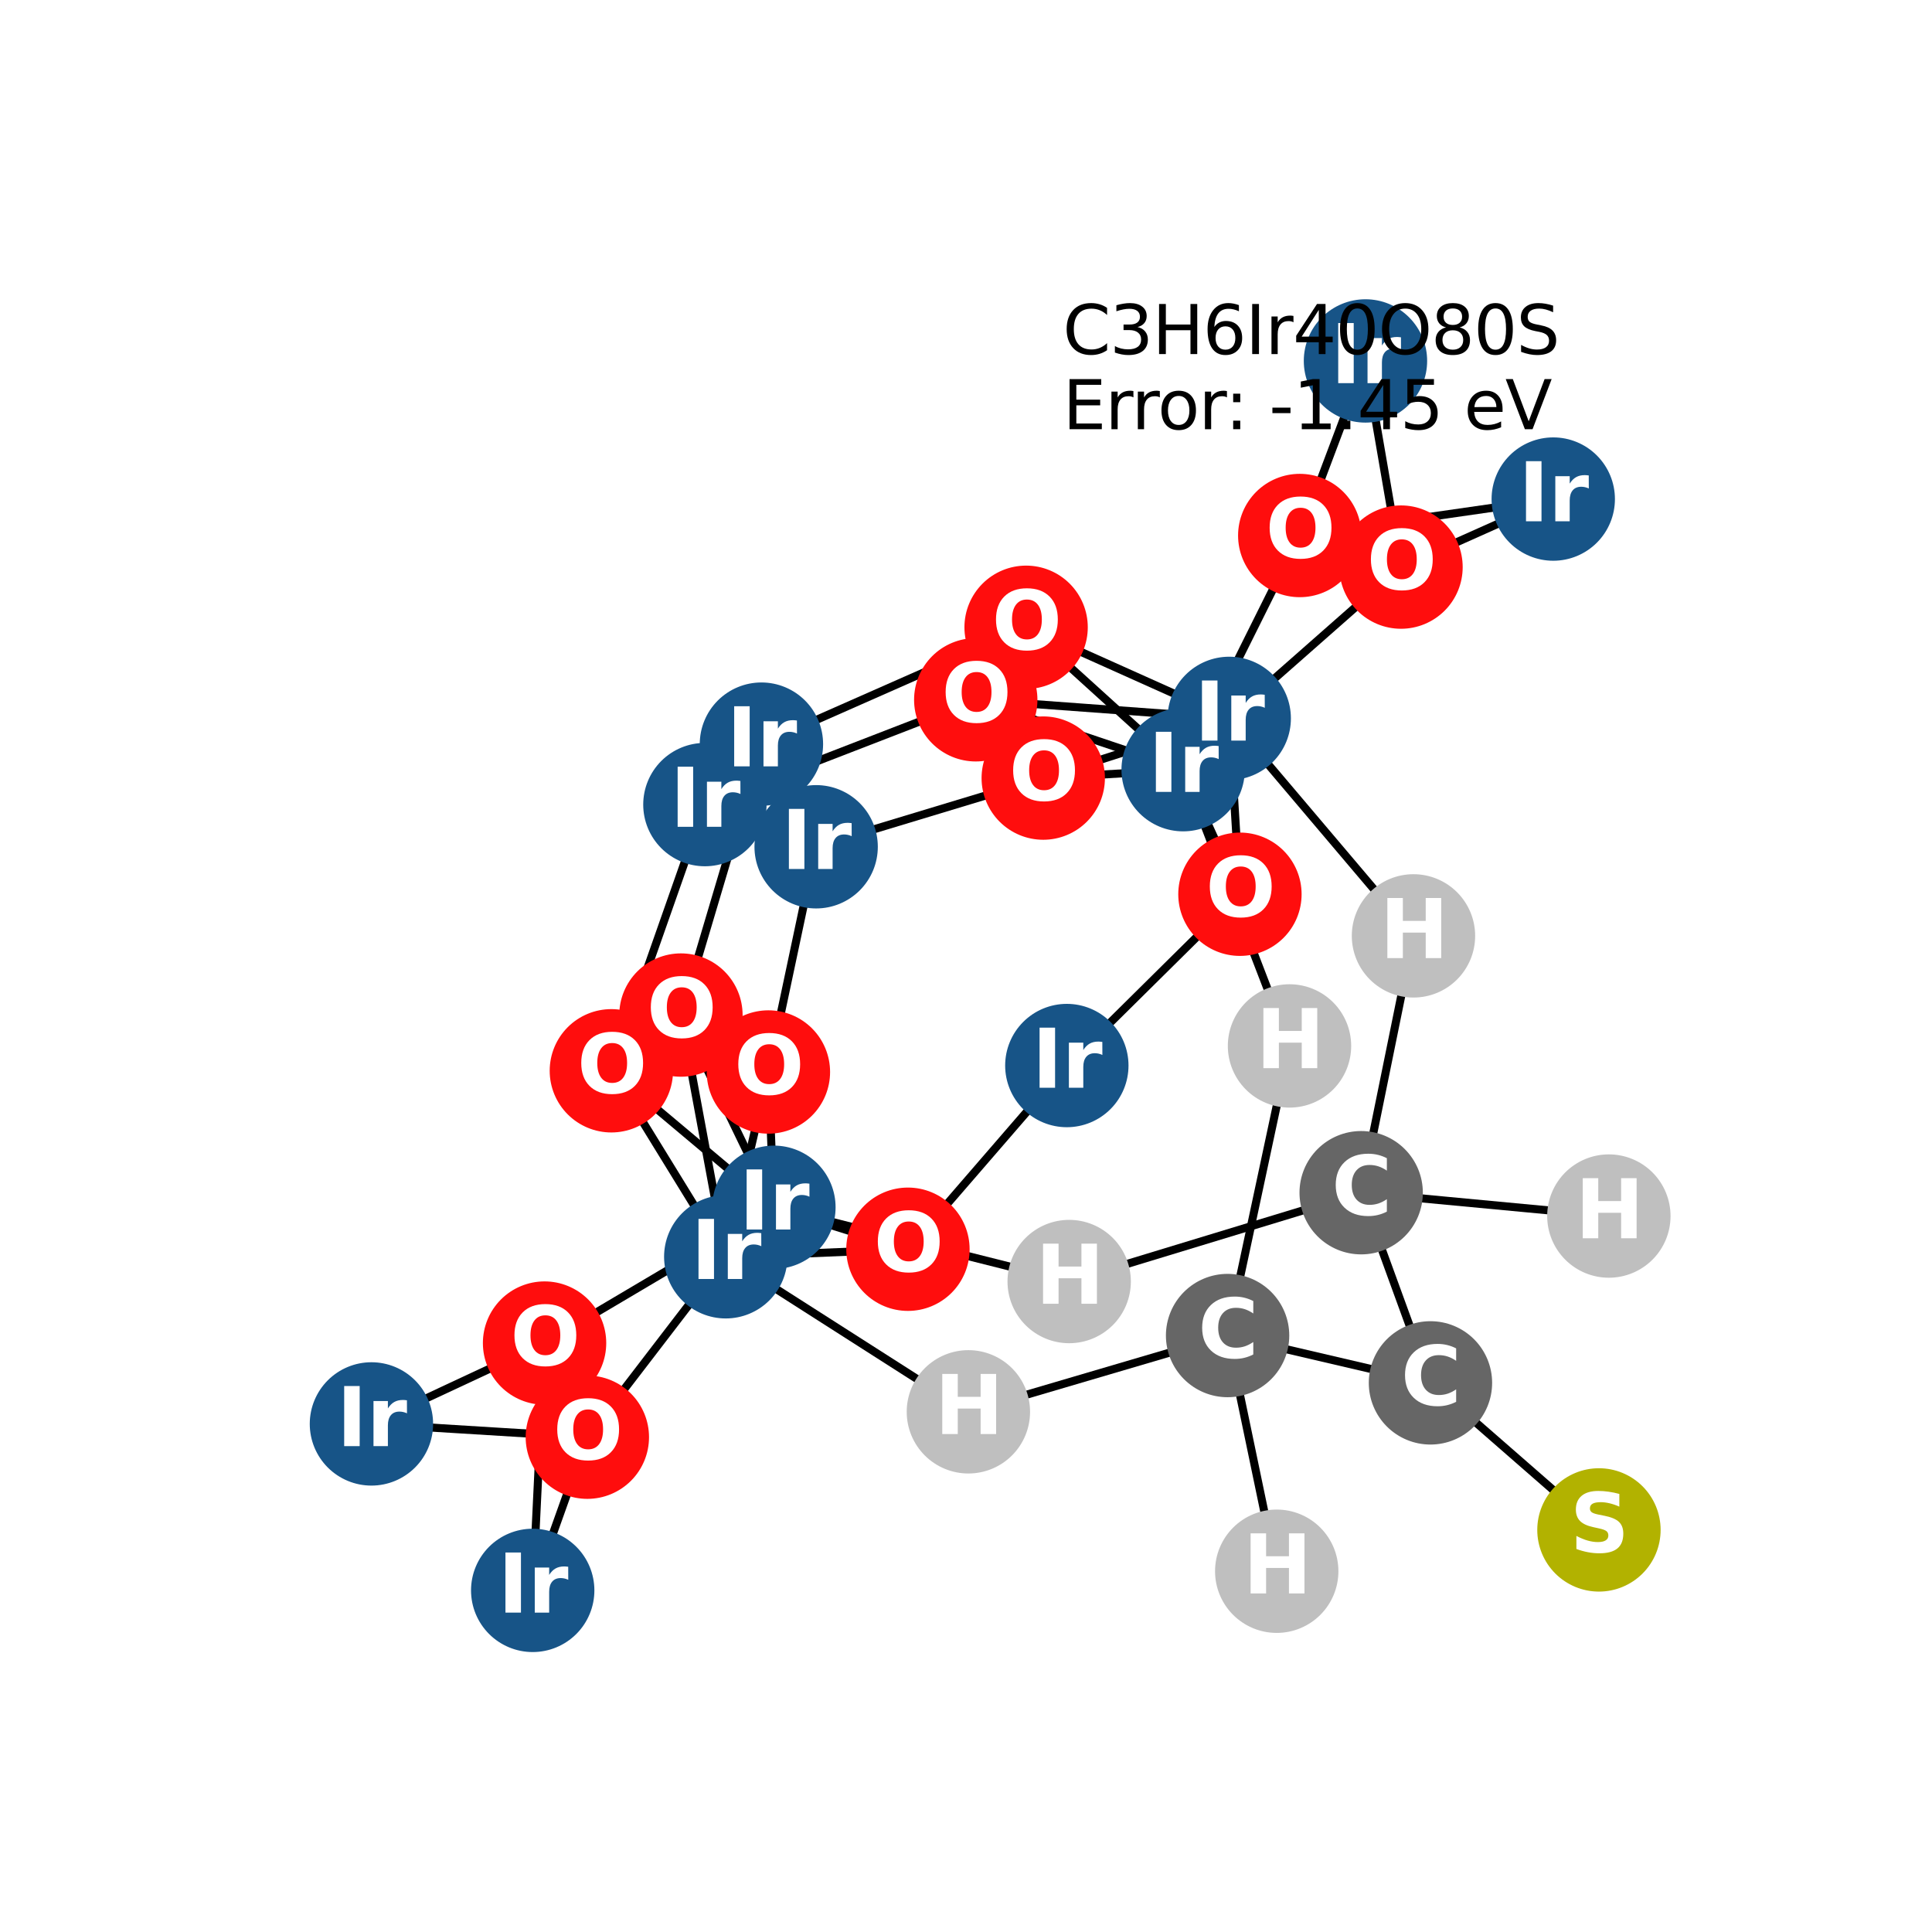 <?xml version="1.0" encoding="utf-8" standalone="no"?>
<!DOCTYPE svg PUBLIC "-//W3C//DTD SVG 1.1//EN"
  "http://www.w3.org/Graphics/SVG/1.1/DTD/svg11.dtd">
<svg xmlns:xlink="http://www.w3.org/1999/xlink" width="288pt" height="288pt" viewBox="0 0 288 288" xmlns="http://www.w3.org/2000/svg" version="1.1">
 <defs>
  <style type="text/css">*{stroke-linejoin: round; stroke-linecap: butt}</style>
 </defs>
 <g id="figure_1">
  <g id="patch_1">
   <path d="M 0 288 
L 288 288 
L 288 0 
L 0 0 
z
" style="fill: #ffffff"/>
  </g>
  <g id="axes_1">
   <g id="LineCollection_1">
    <path d="M 239.831 181.275 
L 202.907 177.795 
" clip-path="url(#p2262d2efbe)" style="fill: none; stroke: #000000; stroke-width: 1.2"/>
    <path d="M 238.352 228.062 
L 213.236 206.143 
" clip-path="url(#p2262d2efbe)" style="fill: none; stroke: #000000; stroke-width: 1.2"/>
    <path d="M 183.239 107.088 
L 208.847 84.536 
" clip-path="url(#p2262d2efbe)" style="fill: none; stroke: #000000; stroke-width: 1.2"/>
    <path d="M 183.239 107.088 
L 152.96 93.508 
" clip-path="url(#p2262d2efbe)" style="fill: none; stroke: #000000; stroke-width: 1.2"/>
    <path d="M 183.239 107.088 
L 155.515 115.989 
" clip-path="url(#p2262d2efbe)" style="fill: none; stroke: #000000; stroke-width: 1.2"/>
    <path d="M 183.239 107.088 
L 145.454 104.317 
" clip-path="url(#p2262d2efbe)" style="fill: none; stroke: #000000; stroke-width: 1.2"/>
    <path d="M 183.239 107.088 
L 184.835 133.303 
" clip-path="url(#p2262d2efbe)" style="fill: none; stroke: #000000; stroke-width: 1.2"/>
    <path d="M 183.239 107.088 
L 210.704 139.509 
" clip-path="url(#p2262d2efbe)" style="fill: none; stroke: #000000; stroke-width: 1.2"/>
    <path d="M 231.541 74.396 
L 208.847 84.536 
" clip-path="url(#p2262d2efbe)" style="fill: none; stroke: #000000; stroke-width: 1.2"/>
    <path d="M 231.541 74.396 
L 193.752 79.828 
" clip-path="url(#p2262d2efbe)" style="fill: none; stroke: #000000; stroke-width: 1.2"/>
    <path d="M 121.661 126.227 
L 155.515 115.989 
" clip-path="url(#p2262d2efbe)" style="fill: none; stroke: #000000; stroke-width: 1.2"/>
    <path d="M 121.661 126.227 
L 114.545 159.8 
" clip-path="url(#p2262d2efbe)" style="fill: none; stroke: #000000; stroke-width: 1.2"/>
    <path d="M 115.366 179.968 
L 81.177 200.21 
" clip-path="url(#p2262d2efbe)" style="fill: none; stroke: #000000; stroke-width: 1.2"/>
    <path d="M 115.366 179.968 
L 114.545 159.8 
" clip-path="url(#p2262d2efbe)" style="fill: none; stroke: #000000; stroke-width: 1.2"/>
    <path d="M 115.366 179.968 
L 101.506 151.313 
" clip-path="url(#p2262d2efbe)" style="fill: none; stroke: #000000; stroke-width: 1.2"/>
    <path d="M 115.366 179.968 
L 135.346 186.222 
" clip-path="url(#p2262d2efbe)" style="fill: none; stroke: #000000; stroke-width: 1.2"/>
    <path d="M 115.366 179.968 
L 91.135 159.621 
" clip-path="url(#p2262d2efbe)" style="fill: none; stroke: #000000; stroke-width: 1.2"/>
    <path d="M 115.366 179.968 
L 159.381 191.037 
" clip-path="url(#p2262d2efbe)" style="fill: none; stroke: #000000; stroke-width: 1.2"/>
    <path d="M 55.369 212.261 
L 81.177 200.21 
" clip-path="url(#p2262d2efbe)" style="fill: none; stroke: #000000; stroke-width: 1.2"/>
    <path d="M 55.369 212.261 
L 87.555 214.24 
" clip-path="url(#p2262d2efbe)" style="fill: none; stroke: #000000; stroke-width: 1.2"/>
    <path d="M 113.505 110.927 
L 152.96 93.508 
" clip-path="url(#p2262d2efbe)" style="fill: none; stroke: #000000; stroke-width: 1.2"/>
    <path d="M 113.505 110.927 
L 101.506 151.313 
" clip-path="url(#p2262d2efbe)" style="fill: none; stroke: #000000; stroke-width: 1.2"/>
    <path d="M 176.369 114.735 
L 152.96 93.508 
" clip-path="url(#p2262d2efbe)" style="fill: none; stroke: #000000; stroke-width: 1.2"/>
    <path d="M 176.369 114.735 
L 155.515 115.989 
" clip-path="url(#p2262d2efbe)" style="fill: none; stroke: #000000; stroke-width: 1.2"/>
    <path d="M 176.369 114.735 
L 193.752 79.828 
" clip-path="url(#p2262d2efbe)" style="fill: none; stroke: #000000; stroke-width: 1.2"/>
    <path d="M 176.369 114.735 
L 145.454 104.317 
" clip-path="url(#p2262d2efbe)" style="fill: none; stroke: #000000; stroke-width: 1.2"/>
    <path d="M 176.369 114.735 
L 184.835 133.303 
" clip-path="url(#p2262d2efbe)" style="fill: none; stroke: #000000; stroke-width: 1.2"/>
    <path d="M 176.369 114.735 
L 192.224 155.915 
" clip-path="url(#p2262d2efbe)" style="fill: none; stroke: #000000; stroke-width: 1.2"/>
    <path d="M 203.548 53.804 
L 208.847 84.536 
" clip-path="url(#p2262d2efbe)" style="fill: none; stroke: #000000; stroke-width: 1.2"/>
    <path d="M 203.548 53.804 
L 193.752 79.828 
" clip-path="url(#p2262d2efbe)" style="fill: none; stroke: #000000; stroke-width: 1.2"/>
    <path d="M 159.031 158.838 
L 184.835 133.303 
" clip-path="url(#p2262d2efbe)" style="fill: none; stroke: #000000; stroke-width: 1.2"/>
    <path d="M 159.031 158.838 
L 135.346 186.222 
" clip-path="url(#p2262d2efbe)" style="fill: none; stroke: #000000; stroke-width: 1.2"/>
    <path d="M 108.187 187.346 
L 114.545 159.8 
" clip-path="url(#p2262d2efbe)" style="fill: none; stroke: #000000; stroke-width: 1.2"/>
    <path d="M 108.187 187.346 
L 101.506 151.313 
" clip-path="url(#p2262d2efbe)" style="fill: none; stroke: #000000; stroke-width: 1.2"/>
    <path d="M 108.187 187.346 
L 87.555 214.24 
" clip-path="url(#p2262d2efbe)" style="fill: none; stroke: #000000; stroke-width: 1.2"/>
    <path d="M 108.187 187.346 
L 135.346 186.222 
" clip-path="url(#p2262d2efbe)" style="fill: none; stroke: #000000; stroke-width: 1.2"/>
    <path d="M 108.187 187.346 
L 91.135 159.621 
" clip-path="url(#p2262d2efbe)" style="fill: none; stroke: #000000; stroke-width: 1.2"/>
    <path d="M 108.187 187.346 
L 144.356 210.458 
" clip-path="url(#p2262d2efbe)" style="fill: none; stroke: #000000; stroke-width: 1.2"/>
    <path d="M 79.41 237.076 
L 81.177 200.21 
" clip-path="url(#p2262d2efbe)" style="fill: none; stroke: #000000; stroke-width: 1.2"/>
    <path d="M 79.41 237.076 
L 87.555 214.24 
" clip-path="url(#p2262d2efbe)" style="fill: none; stroke: #000000; stroke-width: 1.2"/>
    <path d="M 105.078 119.939 
L 145.454 104.317 
" clip-path="url(#p2262d2efbe)" style="fill: none; stroke: #000000; stroke-width: 1.2"/>
    <path d="M 105.078 119.939 
L 91.135 159.621 
" clip-path="url(#p2262d2efbe)" style="fill: none; stroke: #000000; stroke-width: 1.2"/>
    <path d="M 213.236 206.143 
L 182.995 199.087 
" clip-path="url(#p2262d2efbe)" style="fill: none; stroke: #000000; stroke-width: 1.2"/>
    <path d="M 213.236 206.143 
L 202.907 177.795 
" clip-path="url(#p2262d2efbe)" style="fill: none; stroke: #000000; stroke-width: 1.2"/>
    <path d="M 182.995 199.087 
L 144.356 210.458 
" clip-path="url(#p2262d2efbe)" style="fill: none; stroke: #000000; stroke-width: 1.2"/>
    <path d="M 182.995 199.087 
L 190.319 234.221 
" clip-path="url(#p2262d2efbe)" style="fill: none; stroke: #000000; stroke-width: 1.2"/>
    <path d="M 182.995 199.087 
L 192.224 155.915 
" clip-path="url(#p2262d2efbe)" style="fill: none; stroke: #000000; stroke-width: 1.2"/>
    <path d="M 202.907 177.795 
L 159.381 191.037 
" clip-path="url(#p2262d2efbe)" style="fill: none; stroke: #000000; stroke-width: 1.2"/>
    <path d="M 202.907 177.795 
L 210.704 139.509 
" clip-path="url(#p2262d2efbe)" style="fill: none; stroke: #000000; stroke-width: 1.2"/>
   </g>
   <g id="PathCollection_1">
    <defs>
     <path id="C0_0_bba3536fe3" d="M 0 8.944 
C 2.372 8.944 4.647 8.002 6.325 6.325 
C 8.002 4.647 8.944 2.372 8.944 -0 
C 8.944 -2.372 8.002 -4.647 6.325 -6.325 
C 4.647 -8.002 2.372 -8.944 0 -8.944 
C -2.372 -8.944 -4.647 -8.002 -6.325 -6.325 
C -8.002 -4.647 -8.944 -2.372 -8.944 0 
C -8.944 2.372 -8.002 4.647 -6.325 6.325 
C -4.647 8.002 -2.372 8.944 0 8.944 
z
"/>
    </defs>
    <g clip-path="url(#p2262d2efbe)">
     <use xlink:href="#C0_0_bba3536fe3" x="239.831" y="181.275" style="fill: #bfbfbf; stroke: #bfbfbf; stroke-width: 0.5"/>
    </g>
    <g clip-path="url(#p2262d2efbe)">
     <use xlink:href="#C0_0_bba3536fe3" x="238.352" y="228.062" style="fill: #b2b200; stroke: #b2b200; stroke-width: 0.5"/>
    </g>
    <g clip-path="url(#p2262d2efbe)">
     <use xlink:href="#C0_0_bba3536fe3" x="183.239" y="107.088" style="fill: #175487; stroke: #175487; stroke-width: 0.5"/>
    </g>
    <g clip-path="url(#p2262d2efbe)">
     <use xlink:href="#C0_0_bba3536fe3" x="231.541" y="74.396" style="fill: #175487; stroke: #175487; stroke-width: 0.5"/>
    </g>
    <g clip-path="url(#p2262d2efbe)">
     <use xlink:href="#C0_0_bba3536fe3" x="121.661" y="126.227" style="fill: #175487; stroke: #175487; stroke-width: 0.5"/>
    </g>
    <g clip-path="url(#p2262d2efbe)">
     <use xlink:href="#C0_0_bba3536fe3" x="115.366" y="179.968" style="fill: #175487; stroke: #175487; stroke-width: 0.5"/>
    </g>
    <g clip-path="url(#p2262d2efbe)">
     <use xlink:href="#C0_0_bba3536fe3" x="55.369" y="212.261" style="fill: #175487; stroke: #175487; stroke-width: 0.5"/>
    </g>
    <g clip-path="url(#p2262d2efbe)">
     <use xlink:href="#C0_0_bba3536fe3" x="113.505" y="110.927" style="fill: #175487; stroke: #175487; stroke-width: 0.5"/>
    </g>
    <g clip-path="url(#p2262d2efbe)">
     <use xlink:href="#C0_0_bba3536fe3" x="176.369" y="114.735" style="fill: #175487; stroke: #175487; stroke-width: 0.5"/>
    </g>
    <g clip-path="url(#p2262d2efbe)">
     <use xlink:href="#C0_0_bba3536fe3" x="203.548" y="53.804" style="fill: #175487; stroke: #175487; stroke-width: 0.5"/>
    </g>
    <g clip-path="url(#p2262d2efbe)">
     <use xlink:href="#C0_0_bba3536fe3" x="159.031" y="158.838" style="fill: #175487; stroke: #175487; stroke-width: 0.5"/>
    </g>
    <g clip-path="url(#p2262d2efbe)">
     <use xlink:href="#C0_0_bba3536fe3" x="108.187" y="187.346" style="fill: #175487; stroke: #175487; stroke-width: 0.5"/>
    </g>
    <g clip-path="url(#p2262d2efbe)">
     <use xlink:href="#C0_0_bba3536fe3" x="79.41" y="237.076" style="fill: #175487; stroke: #175487; stroke-width: 0.5"/>
    </g>
    <g clip-path="url(#p2262d2efbe)">
     <use xlink:href="#C0_0_bba3536fe3" x="105.078" y="119.939" style="fill: #175487; stroke: #175487; stroke-width: 0.5"/>
    </g>
    <g clip-path="url(#p2262d2efbe)">
     <use xlink:href="#C0_0_bba3536fe3" x="208.847" y="84.536" style="fill: #ff0d0d; stroke: #ff0d0d; stroke-width: 0.5"/>
    </g>
    <g clip-path="url(#p2262d2efbe)">
     <use xlink:href="#C0_0_bba3536fe3" x="152.96" y="93.508" style="fill: #ff0d0d; stroke: #ff0d0d; stroke-width: 0.5"/>
    </g>
    <g clip-path="url(#p2262d2efbe)">
     <use xlink:href="#C0_0_bba3536fe3" x="155.515" y="115.989" style="fill: #ff0d0d; stroke: #ff0d0d; stroke-width: 0.5"/>
    </g>
    <g clip-path="url(#p2262d2efbe)">
     <use xlink:href="#C0_0_bba3536fe3" x="81.177" y="200.21" style="fill: #ff0d0d; stroke: #ff0d0d; stroke-width: 0.5"/>
    </g>
    <g clip-path="url(#p2262d2efbe)">
     <use xlink:href="#C0_0_bba3536fe3" x="114.545" y="159.8" style="fill: #ff0d0d; stroke: #ff0d0d; stroke-width: 0.5"/>
    </g>
    <g clip-path="url(#p2262d2efbe)">
     <use xlink:href="#C0_0_bba3536fe3" x="101.506" y="151.313" style="fill: #ff0d0d; stroke: #ff0d0d; stroke-width: 0.5"/>
    </g>
    <g clip-path="url(#p2262d2efbe)">
     <use xlink:href="#C0_0_bba3536fe3" x="193.752" y="79.828" style="fill: #ff0d0d; stroke: #ff0d0d; stroke-width: 0.5"/>
    </g>
    <g clip-path="url(#p2262d2efbe)">
     <use xlink:href="#C0_0_bba3536fe3" x="145.454" y="104.317" style="fill: #ff0d0d; stroke: #ff0d0d; stroke-width: 0.5"/>
    </g>
    <g clip-path="url(#p2262d2efbe)">
     <use xlink:href="#C0_0_bba3536fe3" x="184.835" y="133.303" style="fill: #ff0d0d; stroke: #ff0d0d; stroke-width: 0.5"/>
    </g>
    <g clip-path="url(#p2262d2efbe)">
     <use xlink:href="#C0_0_bba3536fe3" x="87.555" y="214.24" style="fill: #ff0d0d; stroke: #ff0d0d; stroke-width: 0.5"/>
    </g>
    <g clip-path="url(#p2262d2efbe)">
     <use xlink:href="#C0_0_bba3536fe3" x="135.346" y="186.222" style="fill: #ff0d0d; stroke: #ff0d0d; stroke-width: 0.5"/>
    </g>
    <g clip-path="url(#p2262d2efbe)">
     <use xlink:href="#C0_0_bba3536fe3" x="91.135" y="159.621" style="fill: #ff0d0d; stroke: #ff0d0d; stroke-width: 0.5"/>
    </g>
    <g clip-path="url(#p2262d2efbe)">
     <use xlink:href="#C0_0_bba3536fe3" x="213.236" y="206.143" style="fill: #666666; stroke: #666666; stroke-width: 0.5"/>
    </g>
    <g clip-path="url(#p2262d2efbe)">
     <use xlink:href="#C0_0_bba3536fe3" x="182.995" y="199.087" style="fill: #666666; stroke: #666666; stroke-width: 0.5"/>
    </g>
    <g clip-path="url(#p2262d2efbe)">
     <use xlink:href="#C0_0_bba3536fe3" x="202.907" y="177.795" style="fill: #666666; stroke: #666666; stroke-width: 0.5"/>
    </g>
    <g clip-path="url(#p2262d2efbe)">
     <use xlink:href="#C0_0_bba3536fe3" x="144.356" y="210.458" style="fill: #bfbfbf; stroke: #bfbfbf; stroke-width: 0.5"/>
    </g>
    <g clip-path="url(#p2262d2efbe)">
     <use xlink:href="#C0_0_bba3536fe3" x="190.319" y="234.221" style="fill: #bfbfbf; stroke: #bfbfbf; stroke-width: 0.5"/>
    </g>
    <g clip-path="url(#p2262d2efbe)">
     <use xlink:href="#C0_0_bba3536fe3" x="192.224" y="155.915" style="fill: #bfbfbf; stroke: #bfbfbf; stroke-width: 0.5"/>
    </g>
    <g clip-path="url(#p2262d2efbe)">
     <use xlink:href="#C0_0_bba3536fe3" x="159.381" y="191.037" style="fill: #bfbfbf; stroke: #bfbfbf; stroke-width: 0.5"/>
    </g>
    <g clip-path="url(#p2262d2efbe)">
     <use xlink:href="#C0_0_bba3536fe3" x="210.704" y="139.509" style="fill: #bfbfbf; stroke: #bfbfbf; stroke-width: 0.5"/>
    </g>
   </g>
   <g id="text_1">
    <g clip-path="url(#p2262d2efbe)">
     <!-- H -->
     <g style="fill: #ffffff" transform="translate(234.81 184.586) scale(0.12 -0.12)">
      <defs>
       <path id="DejaVuSans-Bold-48" d="M 588 4666 
L 1791 4666 
L 1791 2888 
L 3566 2888 
L 3566 4666 
L 4769 4666 
L 4769 0 
L 3566 0 
L 3566 1978 
L 1791 1978 
L 1791 0 
L 588 0 
L 588 4666 
z
" transform="scale(0.016)"/>
      </defs>
      <use xlink:href="#DejaVuSans-Bold-48"/>
     </g>
    </g>
   </g>
   <g id="text_2">
    <g clip-path="url(#p2262d2efbe)">
     <!-- S -->
     <g style="fill: #ffffff" transform="translate(234.031 231.373) scale(0.12 -0.12)">
      <defs>
       <path id="DejaVuSans-Bold-53" d="M 3834 4519 
L 3834 3531 
Q 3450 3703 3084 3790 
Q 2719 3878 2394 3878 
Q 1963 3878 1756 3759 
Q 1550 3641 1550 3391 
Q 1550 3203 1689 3098 
Q 1828 2994 2194 2919 
L 2706 2816 
Q 3484 2659 3812 2340 
Q 4141 2022 4141 1434 
Q 4141 663 3683 286 
Q 3225 -91 2284 -91 
Q 1841 -91 1394 -6 
Q 947 78 500 244 
L 500 1259 
Q 947 1022 1364 901 
Q 1781 781 2169 781 
Q 2563 781 2772 912 
Q 2981 1044 2981 1288 
Q 2981 1506 2839 1625 
Q 2697 1744 2272 1838 
L 1806 1941 
Q 1106 2091 782 2419 
Q 459 2747 459 3303 
Q 459 4000 909 4375 
Q 1359 4750 2203 4750 
Q 2588 4750 2994 4692 
Q 3400 4634 3834 4519 
z
" transform="scale(0.016)"/>
      </defs>
      <use xlink:href="#DejaVuSans-Bold-53"/>
     </g>
    </g>
   </g>
   <g id="text_3">
    <g clip-path="url(#p2262d2efbe)">
     <!-- Ir -->
     <g style="fill: #ffffff" transform="translate(178.048 110.4) scale(0.12 -0.12)">
      <defs>
       <path id="DejaVuSans-Bold-49" d="M 588 4666 
L 1791 4666 
L 1791 0 
L 588 0 
L 588 4666 
z
" transform="scale(0.016)"/>
       <path id="DejaVuSans-Bold-72" d="M 3138 2547 
Q 2991 2616 2845 2648 
Q 2700 2681 2553 2681 
Q 2122 2681 1889 2404 
Q 1656 2128 1656 1613 
L 1656 0 
L 538 0 
L 538 3500 
L 1656 3500 
L 1656 2925 
Q 1872 3269 2151 3426 
Q 2431 3584 2822 3584 
Q 2878 3584 2943 3579 
Q 3009 3575 3134 3559 
L 3138 2547 
z
" transform="scale(0.016)"/>
      </defs>
      <use xlink:href="#DejaVuSans-Bold-49"/>
      <use xlink:href="#DejaVuSans-Bold-72" transform="translate(37.207 0)"/>
     </g>
    </g>
   </g>
   <g id="text_4">
    <g clip-path="url(#p2262d2efbe)">
     <!-- Ir -->
     <g style="fill: #ffffff" transform="translate(226.35 77.707) scale(0.12 -0.12)">
      <use xlink:href="#DejaVuSans-Bold-49"/>
      <use xlink:href="#DejaVuSans-Bold-72" transform="translate(37.207 0)"/>
     </g>
    </g>
   </g>
   <g id="text_5">
    <g clip-path="url(#p2262d2efbe)">
     <!-- Ir -->
     <g style="fill: #ffffff" transform="translate(116.47 129.538) scale(0.12 -0.12)">
      <use xlink:href="#DejaVuSans-Bold-49"/>
      <use xlink:href="#DejaVuSans-Bold-72" transform="translate(37.207 0)"/>
     </g>
    </g>
   </g>
   <g id="text_6">
    <g clip-path="url(#p2262d2efbe)">
     <!-- Ir -->
     <g style="fill: #ffffff" transform="translate(110.175 183.28) scale(0.12 -0.12)">
      <use xlink:href="#DejaVuSans-Bold-49"/>
      <use xlink:href="#DejaVuSans-Bold-72" transform="translate(37.207 0)"/>
     </g>
    </g>
   </g>
   <g id="text_7">
    <g clip-path="url(#p2262d2efbe)">
     <!-- Ir -->
     <g style="fill: #ffffff" transform="translate(50.178 215.572) scale(0.12 -0.12)">
      <use xlink:href="#DejaVuSans-Bold-49"/>
      <use xlink:href="#DejaVuSans-Bold-72" transform="translate(37.207 0)"/>
     </g>
    </g>
   </g>
   <g id="text_8">
    <g clip-path="url(#p2262d2efbe)">
     <!-- Ir -->
     <g style="fill: #ffffff" transform="translate(108.314 114.238) scale(0.12 -0.12)">
      <use xlink:href="#DejaVuSans-Bold-49"/>
      <use xlink:href="#DejaVuSans-Bold-72" transform="translate(37.207 0)"/>
     </g>
    </g>
   </g>
   <g id="text_9">
    <g clip-path="url(#p2262d2efbe)">
     <!-- Ir -->
     <g style="fill: #ffffff" transform="translate(171.178 118.046) scale(0.12 -0.12)">
      <use xlink:href="#DejaVuSans-Bold-49"/>
      <use xlink:href="#DejaVuSans-Bold-72" transform="translate(37.207 0)"/>
     </g>
    </g>
   </g>
   <g id="text_10">
    <g clip-path="url(#p2262d2efbe)">
     <!-- Ir -->
     <g style="fill: #ffffff" transform="translate(198.357 57.115) scale(0.12 -0.12)">
      <use xlink:href="#DejaVuSans-Bold-49"/>
      <use xlink:href="#DejaVuSans-Bold-72" transform="translate(37.207 0)"/>
     </g>
    </g>
   </g>
   <g id="text_11">
    <g clip-path="url(#p2262d2efbe)">
     <!-- Ir -->
     <g style="fill: #ffffff" transform="translate(153.84 162.149) scale(0.12 -0.12)">
      <use xlink:href="#DejaVuSans-Bold-49"/>
      <use xlink:href="#DejaVuSans-Bold-72" transform="translate(37.207 0)"/>
     </g>
    </g>
   </g>
   <g id="text_12">
    <g clip-path="url(#p2262d2efbe)">
     <!-- Ir -->
     <g style="fill: #ffffff" transform="translate(102.996 190.657) scale(0.12 -0.12)">
      <use xlink:href="#DejaVuSans-Bold-49"/>
      <use xlink:href="#DejaVuSans-Bold-72" transform="translate(37.207 0)"/>
     </g>
    </g>
   </g>
   <g id="text_13">
    <g clip-path="url(#p2262d2efbe)">
     <!-- Ir -->
     <g style="fill: #ffffff" transform="translate(74.219 240.388) scale(0.12 -0.12)">
      <use xlink:href="#DejaVuSans-Bold-49"/>
      <use xlink:href="#DejaVuSans-Bold-72" transform="translate(37.207 0)"/>
     </g>
    </g>
   </g>
   <g id="text_14">
    <g clip-path="url(#p2262d2efbe)">
     <!-- Ir -->
     <g style="fill: #ffffff" transform="translate(99.887 123.25) scale(0.12 -0.12)">
      <use xlink:href="#DejaVuSans-Bold-49"/>
      <use xlink:href="#DejaVuSans-Bold-72" transform="translate(37.207 0)"/>
     </g>
    </g>
   </g>
   <g id="text_15">
    <g clip-path="url(#p2262d2efbe)">
     <!-- O -->
     <g style="fill: #ffffff" transform="translate(203.746 87.848) scale(0.12 -0.12)">
      <defs>
       <path id="DejaVuSans-Bold-4f" d="M 2719 3878 
Q 2169 3878 1866 3472 
Q 1563 3066 1563 2328 
Q 1563 1594 1866 1187 
Q 2169 781 2719 781 
Q 3272 781 3575 1187 
Q 3878 1594 3878 2328 
Q 3878 3066 3575 3472 
Q 3272 3878 2719 3878 
z
M 2719 4750 
Q 3844 4750 4481 4106 
Q 5119 3463 5119 2328 
Q 5119 1197 4481 553 
Q 3844 -91 2719 -91 
Q 1597 -91 958 553 
Q 319 1197 319 2328 
Q 319 3463 958 4106 
Q 1597 4750 2719 4750 
z
" transform="scale(0.016)"/>
      </defs>
      <use xlink:href="#DejaVuSans-Bold-4f"/>
     </g>
    </g>
   </g>
   <g id="text_16">
    <g clip-path="url(#p2262d2efbe)">
     <!-- O -->
     <g style="fill: #ffffff" transform="translate(147.859 96.819) scale(0.12 -0.12)">
      <use xlink:href="#DejaVuSans-Bold-4f"/>
     </g>
    </g>
   </g>
   <g id="text_17">
    <g clip-path="url(#p2262d2efbe)">
     <!-- O -->
     <g style="fill: #ffffff" transform="translate(150.415 119.3) scale(0.12 -0.12)">
      <use xlink:href="#DejaVuSans-Bold-4f"/>
     </g>
    </g>
   </g>
   <g id="text_18">
    <g clip-path="url(#p2262d2efbe)">
     <!-- O -->
     <g style="fill: #ffffff" transform="translate(76.076 203.521) scale(0.12 -0.12)">
      <use xlink:href="#DejaVuSans-Bold-4f"/>
     </g>
    </g>
   </g>
   <g id="text_19">
    <g clip-path="url(#p2262d2efbe)">
     <!-- O -->
     <g style="fill: #ffffff" transform="translate(109.444 163.111) scale(0.12 -0.12)">
      <use xlink:href="#DejaVuSans-Bold-4f"/>
     </g>
    </g>
   </g>
   <g id="text_20">
    <g clip-path="url(#p2262d2efbe)">
     <!-- O -->
     <g style="fill: #ffffff" transform="translate(96.405 154.624) scale(0.12 -0.12)">
      <use xlink:href="#DejaVuSans-Bold-4f"/>
     </g>
    </g>
   </g>
   <g id="text_21">
    <g clip-path="url(#p2262d2efbe)">
     <!-- O -->
     <g style="fill: #ffffff" transform="translate(188.651 83.139) scale(0.12 -0.12)">
      <use xlink:href="#DejaVuSans-Bold-4f"/>
     </g>
    </g>
   </g>
   <g id="text_22">
    <g clip-path="url(#p2262d2efbe)">
     <!-- O -->
     <g style="fill: #ffffff" transform="translate(140.353 107.628) scale(0.12 -0.12)">
      <use xlink:href="#DejaVuSans-Bold-4f"/>
     </g>
    </g>
   </g>
   <g id="text_23">
    <g clip-path="url(#p2262d2efbe)">
     <!-- O -->
     <g style="fill: #ffffff" transform="translate(179.734 136.614) scale(0.12 -0.12)">
      <use xlink:href="#DejaVuSans-Bold-4f"/>
     </g>
    </g>
   </g>
   <g id="text_24">
    <g clip-path="url(#p2262d2efbe)">
     <!-- O -->
     <g style="fill: #ffffff" transform="translate(82.454 217.551) scale(0.12 -0.12)">
      <use xlink:href="#DejaVuSans-Bold-4f"/>
     </g>
    </g>
   </g>
   <g id="text_25">
    <g clip-path="url(#p2262d2efbe)">
     <!-- O -->
     <g style="fill: #ffffff" transform="translate(130.245 189.533) scale(0.12 -0.12)">
      <use xlink:href="#DejaVuSans-Bold-4f"/>
     </g>
    </g>
   </g>
   <g id="text_26">
    <g clip-path="url(#p2262d2efbe)">
     <!-- O -->
     <g style="fill: #ffffff" transform="translate(86.034 162.932) scale(0.12 -0.12)">
      <use xlink:href="#DejaVuSans-Bold-4f"/>
     </g>
    </g>
   </g>
   <g id="text_27">
    <g clip-path="url(#p2262d2efbe)">
     <!-- C -->
     <g style="fill: #ffffff" transform="translate(208.832 209.455) scale(0.12 -0.12)">
      <defs>
       <path id="DejaVuSans-Bold-43" d="M 4288 256 
Q 3956 84 3597 -3 
Q 3238 -91 2847 -91 
Q 1681 -91 1000 561 
Q 319 1213 319 2328 
Q 319 3447 1000 4098 
Q 1681 4750 2847 4750 
Q 3238 4750 3597 4662 
Q 3956 4575 4288 4403 
L 4288 3438 
Q 3953 3666 3628 3772 
Q 3303 3878 2944 3878 
Q 2300 3878 1931 3465 
Q 1563 3053 1563 2328 
Q 1563 1606 1931 1193 
Q 2300 781 2944 781 
Q 3303 781 3628 887 
Q 3953 994 4288 1222 
L 4288 256 
z
" transform="scale(0.016)"/>
      </defs>
      <use xlink:href="#DejaVuSans-Bold-43"/>
     </g>
    </g>
   </g>
   <g id="text_28">
    <g clip-path="url(#p2262d2efbe)">
     <!-- C -->
     <g style="fill: #ffffff" transform="translate(178.592 202.399) scale(0.12 -0.12)">
      <use xlink:href="#DejaVuSans-Bold-43"/>
     </g>
    </g>
   </g>
   <g id="text_29">
    <g clip-path="url(#p2262d2efbe)">
     <!-- C -->
     <g style="fill: #ffffff" transform="translate(198.504 181.106) scale(0.12 -0.12)">
      <use xlink:href="#DejaVuSans-Bold-43"/>
     </g>
    </g>
   </g>
   <g id="text_30">
    <g clip-path="url(#p2262d2efbe)">
     <!-- H -->
     <g style="fill: #ffffff" transform="translate(139.334 213.769) scale(0.12 -0.12)">
      <use xlink:href="#DejaVuSans-Bold-48"/>
     </g>
    </g>
   </g>
   <g id="text_31">
    <g clip-path="url(#p2262d2efbe)">
     <!-- H -->
     <g style="fill: #ffffff" transform="translate(185.297 237.532) scale(0.12 -0.12)">
      <use xlink:href="#DejaVuSans-Bold-48"/>
     </g>
    </g>
   </g>
   <g id="text_32">
    <g clip-path="url(#p2262d2efbe)">
     <!-- H -->
     <g style="fill: #ffffff" transform="translate(187.203 159.226) scale(0.12 -0.12)">
      <use xlink:href="#DejaVuSans-Bold-48"/>
     </g>
    </g>
   </g>
   <g id="text_33">
    <g clip-path="url(#p2262d2efbe)">
     <!-- H -->
     <g style="fill: #ffffff" transform="translate(154.359 194.348) scale(0.12 -0.12)">
      <use xlink:href="#DejaVuSans-Bold-48"/>
     </g>
    </g>
   </g>
   <g id="text_34">
    <g clip-path="url(#p2262d2efbe)">
     <!-- H -->
     <g style="fill: #ffffff" transform="translate(205.683 142.82) scale(0.12 -0.12)">
      <use xlink:href="#DejaVuSans-Bold-48"/>
     </g>
    </g>
   </g>
   <g id="text_35">
    <!-- C3H6Ir40O80S -->
    <g transform="translate(158.432 52.781) scale(0.1 -0.1)">
     <defs>
      <path id="DejaVuSans-43" d="M 4122 4306 
L 4122 3641 
Q 3803 3938 3442 4084 
Q 3081 4231 2675 4231 
Q 1875 4231 1450 3742 
Q 1025 3253 1025 2328 
Q 1025 1406 1450 917 
Q 1875 428 2675 428 
Q 3081 428 3442 575 
Q 3803 722 4122 1019 
L 4122 359 
Q 3791 134 3420 21 
Q 3050 -91 2638 -91 
Q 1578 -91 968 557 
Q 359 1206 359 2328 
Q 359 3453 968 4101 
Q 1578 4750 2638 4750 
Q 3056 4750 3426 4639 
Q 3797 4528 4122 4306 
z
" transform="scale(0.016)"/>
      <path id="DejaVuSans-33" d="M 2597 2516 
Q 3050 2419 3304 2112 
Q 3559 1806 3559 1356 
Q 3559 666 3084 287 
Q 2609 -91 1734 -91 
Q 1441 -91 1130 -33 
Q 819 25 488 141 
L 488 750 
Q 750 597 1062 519 
Q 1375 441 1716 441 
Q 2309 441 2620 675 
Q 2931 909 2931 1356 
Q 2931 1769 2642 2001 
Q 2353 2234 1838 2234 
L 1294 2234 
L 1294 2753 
L 1863 2753 
Q 2328 2753 2575 2939 
Q 2822 3125 2822 3475 
Q 2822 3834 2567 4026 
Q 2313 4219 1838 4219 
Q 1578 4219 1281 4162 
Q 984 4106 628 3988 
L 628 4550 
Q 988 4650 1302 4700 
Q 1616 4750 1894 4750 
Q 2613 4750 3031 4423 
Q 3450 4097 3450 3541 
Q 3450 3153 3228 2886 
Q 3006 2619 2597 2516 
z
" transform="scale(0.016)"/>
      <path id="DejaVuSans-48" d="M 628 4666 
L 1259 4666 
L 1259 2753 
L 3553 2753 
L 3553 4666 
L 4184 4666 
L 4184 0 
L 3553 0 
L 3553 2222 
L 1259 2222 
L 1259 0 
L 628 0 
L 628 4666 
z
" transform="scale(0.016)"/>
      <path id="DejaVuSans-36" d="M 2113 2584 
Q 1688 2584 1439 2293 
Q 1191 2003 1191 1497 
Q 1191 994 1439 701 
Q 1688 409 2113 409 
Q 2538 409 2786 701 
Q 3034 994 3034 1497 
Q 3034 2003 2786 2293 
Q 2538 2584 2113 2584 
z
M 3366 4563 
L 3366 3988 
Q 3128 4100 2886 4159 
Q 2644 4219 2406 4219 
Q 1781 4219 1451 3797 
Q 1122 3375 1075 2522 
Q 1259 2794 1537 2939 
Q 1816 3084 2150 3084 
Q 2853 3084 3261 2657 
Q 3669 2231 3669 1497 
Q 3669 778 3244 343 
Q 2819 -91 2113 -91 
Q 1303 -91 875 529 
Q 447 1150 447 2328 
Q 447 3434 972 4092 
Q 1497 4750 2381 4750 
Q 2619 4750 2861 4703 
Q 3103 4656 3366 4563 
z
" transform="scale(0.016)"/>
      <path id="DejaVuSans-49" d="M 628 4666 
L 1259 4666 
L 1259 0 
L 628 0 
L 628 4666 
z
" transform="scale(0.016)"/>
      <path id="DejaVuSans-72" d="M 2631 2963 
Q 2534 3019 2420 3045 
Q 2306 3072 2169 3072 
Q 1681 3072 1420 2755 
Q 1159 2438 1159 1844 
L 1159 0 
L 581 0 
L 581 3500 
L 1159 3500 
L 1159 2956 
Q 1341 3275 1631 3429 
Q 1922 3584 2338 3584 
Q 2397 3584 2469 3576 
Q 2541 3569 2628 3553 
L 2631 2963 
z
" transform="scale(0.016)"/>
      <path id="DejaVuSans-34" d="M 2419 4116 
L 825 1625 
L 2419 1625 
L 2419 4116 
z
M 2253 4666 
L 3047 4666 
L 3047 1625 
L 3713 1625 
L 3713 1100 
L 3047 1100 
L 3047 0 
L 2419 0 
L 2419 1100 
L 313 1100 
L 313 1709 
L 2253 4666 
z
" transform="scale(0.016)"/>
      <path id="DejaVuSans-30" d="M 2034 4250 
Q 1547 4250 1301 3770 
Q 1056 3291 1056 2328 
Q 1056 1369 1301 889 
Q 1547 409 2034 409 
Q 2525 409 2770 889 
Q 3016 1369 3016 2328 
Q 3016 3291 2770 3770 
Q 2525 4250 2034 4250 
z
M 2034 4750 
Q 2819 4750 3233 4129 
Q 3647 3509 3647 2328 
Q 3647 1150 3233 529 
Q 2819 -91 2034 -91 
Q 1250 -91 836 529 
Q 422 1150 422 2328 
Q 422 3509 836 4129 
Q 1250 4750 2034 4750 
z
" transform="scale(0.016)"/>
      <path id="DejaVuSans-4f" d="M 2522 4238 
Q 1834 4238 1429 3725 
Q 1025 3213 1025 2328 
Q 1025 1447 1429 934 
Q 1834 422 2522 422 
Q 3209 422 3611 934 
Q 4013 1447 4013 2328 
Q 4013 3213 3611 3725 
Q 3209 4238 2522 4238 
z
M 2522 4750 
Q 3503 4750 4090 4092 
Q 4678 3434 4678 2328 
Q 4678 1225 4090 567 
Q 3503 -91 2522 -91 
Q 1538 -91 948 565 
Q 359 1222 359 2328 
Q 359 3434 948 4092 
Q 1538 4750 2522 4750 
z
" transform="scale(0.016)"/>
      <path id="DejaVuSans-38" d="M 2034 2216 
Q 1584 2216 1326 1975 
Q 1069 1734 1069 1313 
Q 1069 891 1326 650 
Q 1584 409 2034 409 
Q 2484 409 2743 651 
Q 3003 894 3003 1313 
Q 3003 1734 2745 1975 
Q 2488 2216 2034 2216 
z
M 1403 2484 
Q 997 2584 770 2862 
Q 544 3141 544 3541 
Q 544 4100 942 4425 
Q 1341 4750 2034 4750 
Q 2731 4750 3128 4425 
Q 3525 4100 3525 3541 
Q 3525 3141 3298 2862 
Q 3072 2584 2669 2484 
Q 3125 2378 3379 2068 
Q 3634 1759 3634 1313 
Q 3634 634 3220 271 
Q 2806 -91 2034 -91 
Q 1263 -91 848 271 
Q 434 634 434 1313 
Q 434 1759 690 2068 
Q 947 2378 1403 2484 
z
M 1172 3481 
Q 1172 3119 1398 2916 
Q 1625 2713 2034 2713 
Q 2441 2713 2670 2916 
Q 2900 3119 2900 3481 
Q 2900 3844 2670 4047 
Q 2441 4250 2034 4250 
Q 1625 4250 1398 4047 
Q 1172 3844 1172 3481 
z
" transform="scale(0.016)"/>
      <path id="DejaVuSans-53" d="M 3425 4513 
L 3425 3897 
Q 3066 4069 2747 4153 
Q 2428 4238 2131 4238 
Q 1616 4238 1336 4038 
Q 1056 3838 1056 3469 
Q 1056 3159 1242 3001 
Q 1428 2844 1947 2747 
L 2328 2669 
Q 3034 2534 3370 2195 
Q 3706 1856 3706 1288 
Q 3706 609 3251 259 
Q 2797 -91 1919 -91 
Q 1588 -91 1214 -16 
Q 841 59 441 206 
L 441 856 
Q 825 641 1194 531 
Q 1563 422 1919 422 
Q 2459 422 2753 634 
Q 3047 847 3047 1241 
Q 3047 1584 2836 1778 
Q 2625 1972 2144 2069 
L 1759 2144 
Q 1053 2284 737 2584 
Q 422 2884 422 3419 
Q 422 4038 858 4394 
Q 1294 4750 2059 4750 
Q 2388 4750 2728 4690 
Q 3069 4631 3425 4513 
z
" transform="scale(0.016)"/>
     </defs>
     <use xlink:href="#DejaVuSans-43"/>
     <use xlink:href="#DejaVuSans-33" transform="translate(69.824 0)"/>
     <use xlink:href="#DejaVuSans-48" transform="translate(133.447 0)"/>
     <use xlink:href="#DejaVuSans-36" transform="translate(208.643 0)"/>
     <use xlink:href="#DejaVuSans-49" transform="translate(272.266 0)"/>
     <use xlink:href="#DejaVuSans-72" transform="translate(301.758 0)"/>
     <use xlink:href="#DejaVuSans-34" transform="translate(342.871 0)"/>
     <use xlink:href="#DejaVuSans-30" transform="translate(406.494 0)"/>
     <use xlink:href="#DejaVuSans-4f" transform="translate(470.117 0)"/>
     <use xlink:href="#DejaVuSans-38" transform="translate(548.828 0)"/>
     <use xlink:href="#DejaVuSans-30" transform="translate(612.451 0)"/>
     <use xlink:href="#DejaVuSans-53" transform="translate(676.074 0)"/>
    </g>
    <!-- Error: -1.45 eV -->
    <g transform="translate(158.432 63.979) scale(0.1 -0.1)">
     <defs>
      <path id="DejaVuSans-45" d="M 628 4666 
L 3578 4666 
L 3578 4134 
L 1259 4134 
L 1259 2753 
L 3481 2753 
L 3481 2222 
L 1259 2222 
L 1259 531 
L 3634 531 
L 3634 0 
L 628 0 
L 628 4666 
z
" transform="scale(0.016)"/>
      <path id="DejaVuSans-6f" d="M 1959 3097 
Q 1497 3097 1228 2736 
Q 959 2375 959 1747 
Q 959 1119 1226 758 
Q 1494 397 1959 397 
Q 2419 397 2687 759 
Q 2956 1122 2956 1747 
Q 2956 2369 2687 2733 
Q 2419 3097 1959 3097 
z
M 1959 3584 
Q 2709 3584 3137 3096 
Q 3566 2609 3566 1747 
Q 3566 888 3137 398 
Q 2709 -91 1959 -91 
Q 1206 -91 779 398 
Q 353 888 353 1747 
Q 353 2609 779 3096 
Q 1206 3584 1959 3584 
z
" transform="scale(0.016)"/>
      <path id="DejaVuSans-3a" d="M 750 794 
L 1409 794 
L 1409 0 
L 750 0 
L 750 794 
z
M 750 3309 
L 1409 3309 
L 1409 2516 
L 750 2516 
L 750 3309 
z
" transform="scale(0.016)"/>
      <path id="DejaVuSans-20" transform="scale(0.016)"/>
      <path id="DejaVuSans-2d" d="M 313 2009 
L 1997 2009 
L 1997 1497 
L 313 1497 
L 313 2009 
z
" transform="scale(0.016)"/>
      <path id="DejaVuSans-31" d="M 794 531 
L 1825 531 
L 1825 4091 
L 703 3866 
L 703 4441 
L 1819 4666 
L 2450 4666 
L 2450 531 
L 3481 531 
L 3481 0 
L 794 0 
L 794 531 
z
" transform="scale(0.016)"/>
      <path id="DejaVuSans-2e" d="M 684 794 
L 1344 794 
L 1344 0 
L 684 0 
L 684 794 
z
" transform="scale(0.016)"/>
      <path id="DejaVuSans-35" d="M 691 4666 
L 3169 4666 
L 3169 4134 
L 1269 4134 
L 1269 2991 
Q 1406 3038 1543 3061 
Q 1681 3084 1819 3084 
Q 2600 3084 3056 2656 
Q 3513 2228 3513 1497 
Q 3513 744 3044 326 
Q 2575 -91 1722 -91 
Q 1428 -91 1123 -41 
Q 819 9 494 109 
L 494 744 
Q 775 591 1075 516 
Q 1375 441 1709 441 
Q 2250 441 2565 725 
Q 2881 1009 2881 1497 
Q 2881 1984 2565 2268 
Q 2250 2553 1709 2553 
Q 1456 2553 1204 2497 
Q 953 2441 691 2322 
L 691 4666 
z
" transform="scale(0.016)"/>
      <path id="DejaVuSans-65" d="M 3597 1894 
L 3597 1613 
L 953 1613 
Q 991 1019 1311 708 
Q 1631 397 2203 397 
Q 2534 397 2845 478 
Q 3156 559 3463 722 
L 3463 178 
Q 3153 47 2828 -22 
Q 2503 -91 2169 -91 
Q 1331 -91 842 396 
Q 353 884 353 1716 
Q 353 2575 817 3079 
Q 1281 3584 2069 3584 
Q 2775 3584 3186 3129 
Q 3597 2675 3597 1894 
z
M 3022 2063 
Q 3016 2534 2758 2815 
Q 2500 3097 2075 3097 
Q 1594 3097 1305 2825 
Q 1016 2553 972 2059 
L 3022 2063 
z
" transform="scale(0.016)"/>
      <path id="DejaVuSans-56" d="M 1831 0 
L 50 4666 
L 709 4666 
L 2188 738 
L 3669 4666 
L 4325 4666 
L 2547 0 
L 1831 0 
z
" transform="scale(0.016)"/>
     </defs>
     <use xlink:href="#DejaVuSans-45"/>
     <use xlink:href="#DejaVuSans-72" transform="translate(63.184 0)"/>
     <use xlink:href="#DejaVuSans-72" transform="translate(102.547 0)"/>
     <use xlink:href="#DejaVuSans-6f" transform="translate(141.41 0)"/>
     <use xlink:href="#DejaVuSans-72" transform="translate(202.592 0)"/>
     <use xlink:href="#DejaVuSans-3a" transform="translate(241.955 0)"/>
     <use xlink:href="#DejaVuSans-20" transform="translate(275.646 0)"/>
     <use xlink:href="#DejaVuSans-2d" transform="translate(307.434 0)"/>
     <use xlink:href="#DejaVuSans-31" transform="translate(343.518 0)"/>
     <use xlink:href="#DejaVuSans-2e" transform="translate(407.141 0)"/>
     <use xlink:href="#DejaVuSans-34" transform="translate(438.928 0)"/>
     <use xlink:href="#DejaVuSans-35" transform="translate(502.551 0)"/>
     <use xlink:href="#DejaVuSans-20" transform="translate(566.174 0)"/>
     <use xlink:href="#DejaVuSans-65" transform="translate(597.961 0)"/>
     <use xlink:href="#DejaVuSans-56" transform="translate(659.484 0)"/>
    </g>
   </g>
  </g>
 </g>
 <defs>
  <clipPath id="p2262d2efbe">
   <rect x="36" y="34.56" width="223.2" height="221.76"/>
  </clipPath>
 </defs>
</svg>
